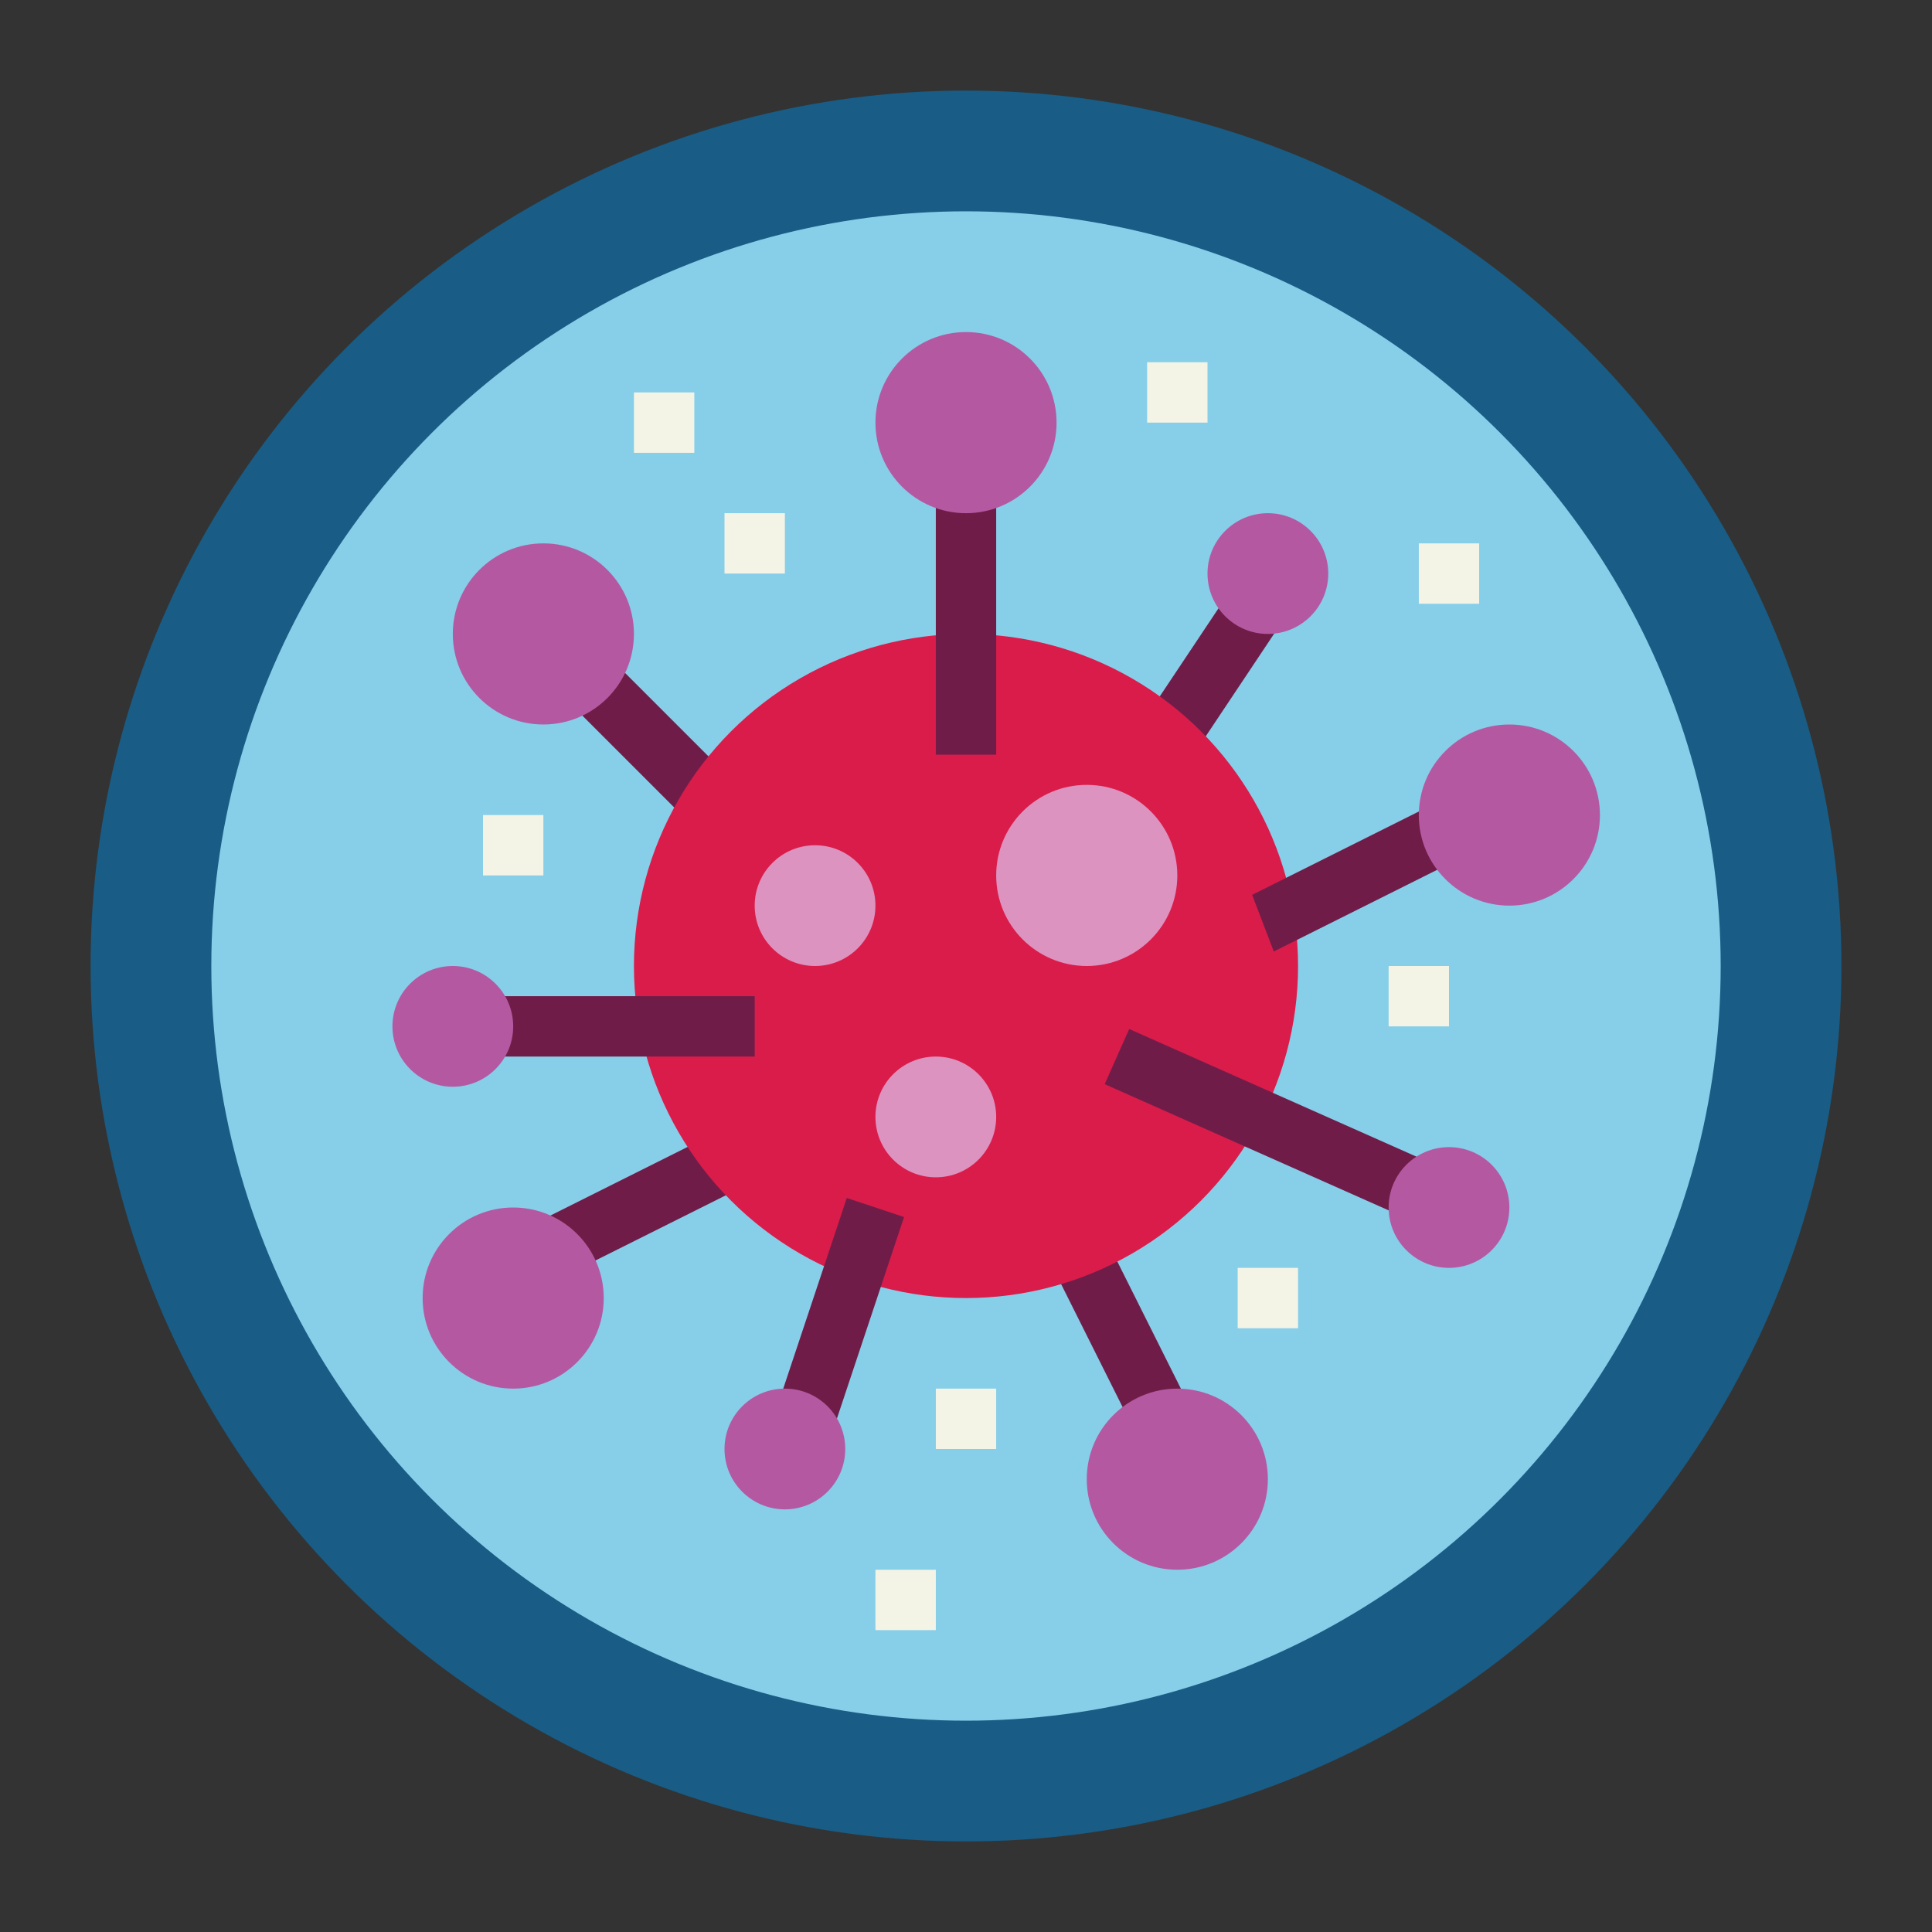 <svg height="512" viewBox="0 0 64 64" width="512" xmlns="http://www.w3.org/2000/svg"><rect x="0" y="0" width="64" height="64" fill="#333333" stroke="none"/><g id="flat"><circle cx="32" cy="32" fill="#195c85" r="29"/><circle cx="32" cy="32" fill="#87cee9" r="25"/><path d="m39.265 25.406-1.097-1.961 2.606-3.908 1.962.662z" fill="#6f1d48"/><path d="m23 27.414-4.238-4.238 1.238-1.59 4.414 4.414z" fill="#6f1d48"/><path d="m18.762 42.237-1.075-1.698 7.077-3.539v2.236z" fill="#6f1d48"/><path d="m37.593 47.422-2.9-5.8 1.694-1.083 3.231 6.461z" fill="#6f1d48"/><circle cx="42" cy="19" fill="#b459a1" r="2"/><circle cx="39" cy="49" fill="#b459a1" r="3"/><circle cx="17" cy="43" fill="#b459a1" r="3"/><circle cx="18" cy="21" fill="#b459a1" r="3"/><circle cx="32" cy="32" fill="#da1c4b" r="11"/><path d="m31 16h2v9h-2z" fill="#6f1d48"/><path d="m16.313 33h8.688v2h-8.688z" fill="#6f1d48"/><path d="m27.388 48-1.693-1.248 2.356-7.068 1.898.632z" fill="#6f1d48"/><path d="m47 40.539-10.406-4.625.812-1.828 10.392 4.619z" fill="#6f1d48"/><path d="m42.196 31.52-.718-1.877 6.522-3.261.322 2.075z" fill="#6f1d48"/><circle cx="27" cy="30" fill="#dc93bf" r="2"/><circle cx="36" cy="29" fill="#dc93bf" r="3"/><circle cx="31" cy="37" fill="#dc93bf" r="2"/><g fill="#f4f4e6"><path d="m16 27h2v2h-2z"/><path d="m24 17h2v2h-2z"/><path d="m38 12h2v2h-2z"/><path d="m46 32h2v2h-2z"/><path d="m41 42h2v2h-2z"/><path d="m31 46h2v2h-2z"/><path d="m29 52h2v2h-2z"/><path d="m47 18h2v2h-2z"/><path d="m21 13h2v2h-2z"/></g><circle cx="26" cy="48" fill="#b459a1" r="2"/><circle cx="48" cy="40" fill="#b459a1" r="2"/><circle cx="50" cy="27" fill="#b459a1" r="3"/><circle cx="15" cy="34" fill="#b459a1" r="2"/><circle cx="32" cy="14" fill="#b459a1" r="3"/></g></svg>